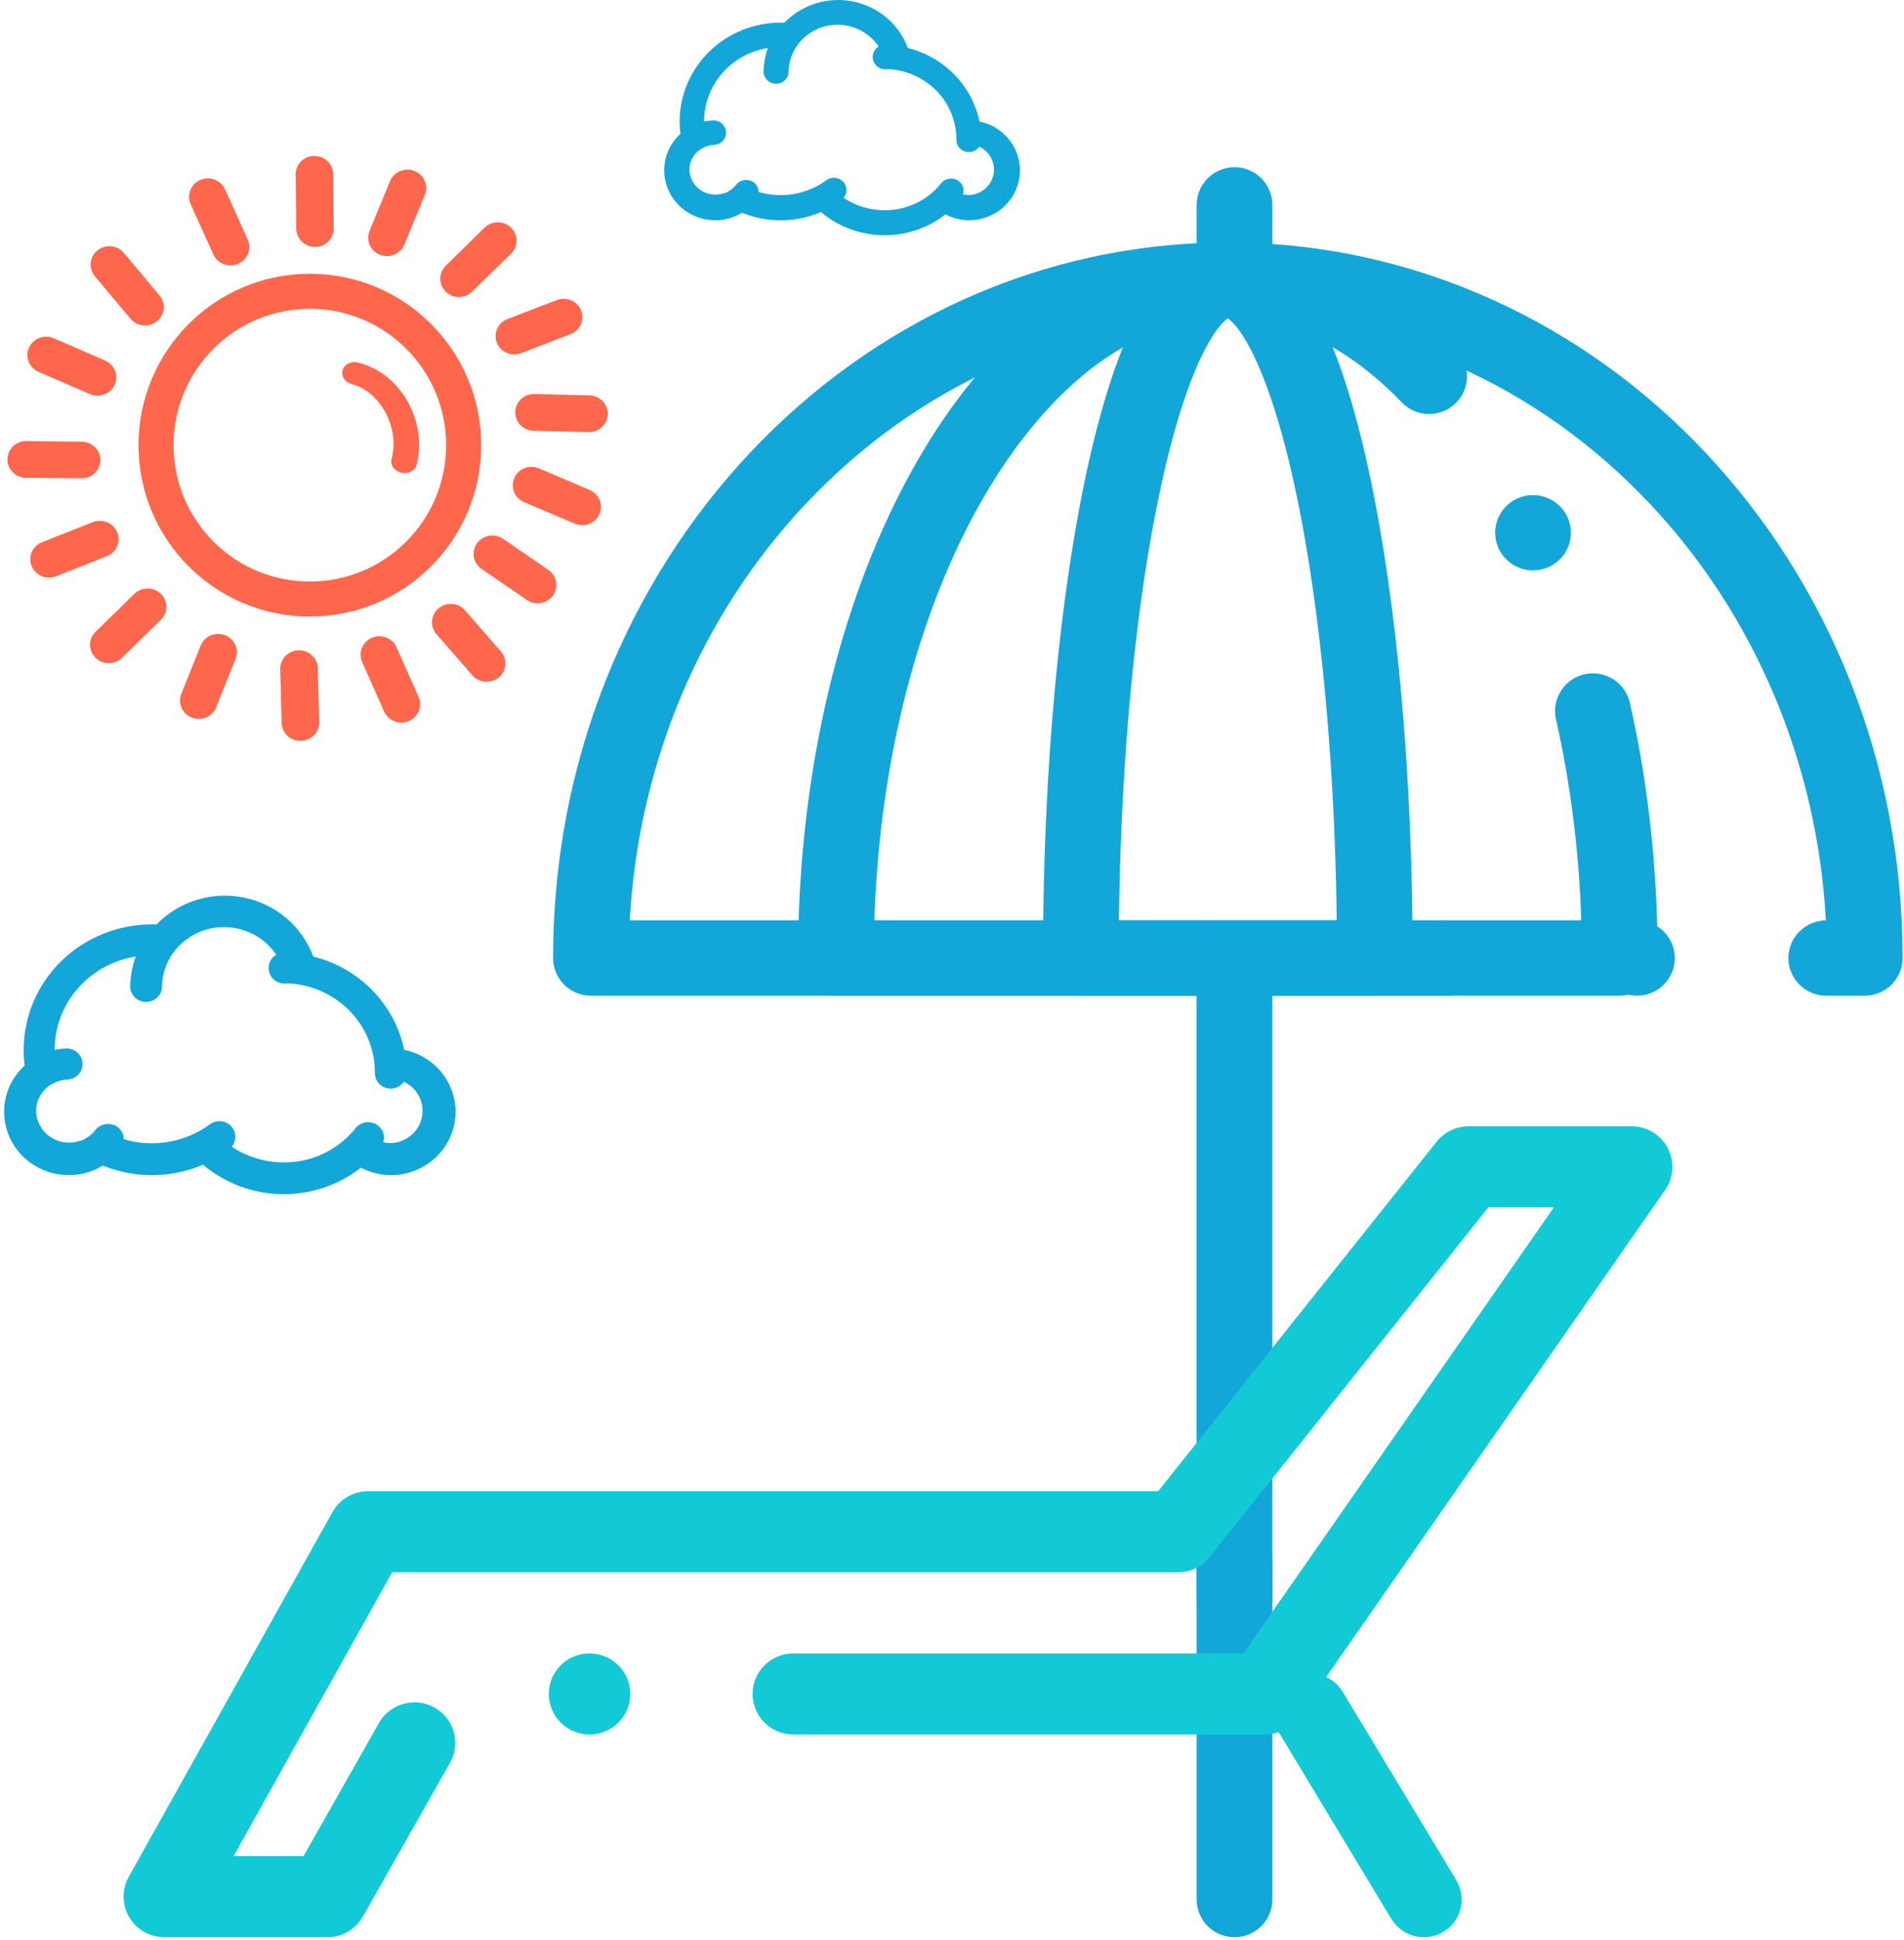 <svg width="163" height="166" viewBox="0 0 163 166" fill="none" xmlns="http://www.w3.org/2000/svg">
<path d="M159.638 85.2H156.342C154.556 85.2 153.101 83.753 153.101 81.978C153.101 80.215 154.54 78.775 156.31 78.755C155.58 65.324 150.249 52.686 141.298 43.163C131.614 32.871 118.764 27.2 105.113 27.196C91.462 27.2 78.612 32.871 68.928 43.163C59.976 52.686 54.645 65.327 53.916 78.755H123.933C125.722 78.755 127.174 80.202 127.174 81.978C127.174 83.753 125.722 85.2 123.933 85.2H50.587C49.735 85.2 48.902 84.855 48.296 84.256C47.693 83.656 47.35 82.825 47.35 81.978C47.35 73.741 48.866 65.746 51.858 58.215C53.3 54.593 55.083 51.097 57.16 47.826C59.218 44.585 61.584 41.536 64.189 38.762C66.795 35.99 69.667 33.467 72.726 31.27C75.815 29.049 79.121 27.142 82.549 25.598C86.046 24.026 89.702 22.817 93.423 22.005C97.241 21.174 101.172 20.752 105.1 20.752H105.126C109.054 20.752 112.985 21.174 116.803 22.005C120.523 22.817 124.179 24.026 127.676 25.598C131.105 27.142 134.411 29.049 137.5 31.27C140.559 33.467 143.431 35.987 146.036 38.762C148.642 41.536 151.005 44.585 153.066 47.826C155.143 51.097 156.926 54.593 158.365 58.215C161.359 65.746 162.876 73.741 162.876 81.978C162.876 82.825 162.533 83.656 161.93 84.256C161.323 84.855 160.491 85.2 159.638 85.2ZM140.137 85.2C138.352 85.2 136.896 83.753 136.896 81.978C136.896 80.202 138.352 78.755 140.137 78.755C141.927 78.755 143.378 80.202 143.378 81.978C143.378 83.753 141.927 85.2 140.137 85.2Z" fill="#13A6D9"/>
<path d="M138.666 85.2H71.559C70.707 85.2 69.871 84.855 69.268 84.256C68.665 83.656 68.318 82.825 68.318 81.978C68.322 69.961 70.38 58.344 74.269 48.381C76.181 43.499 78.485 39.123 81.11 35.375C83.81 31.524 86.844 28.35 90.133 25.936C92.395 24.277 94.794 22.991 97.256 22.121C99.82 21.212 102.458 20.752 105.093 20.752H105.122C108.697 20.752 112.233 21.586 115.626 23.236C118.845 24.796 121.891 27.061 124.688 29.971C125.268 30.573 125.589 31.36 125.589 32.194C125.592 33.084 125.239 33.912 124.59 34.527C123.984 35.108 123.191 35.426 122.351 35.426C121.457 35.426 120.627 35.072 120.011 34.434C115.364 29.636 110.353 27.2 105.113 27.196C101.295 27.203 97.545 28.524 93.97 31.128C90.392 33.741 87.012 37.698 84.196 42.571C78.615 52.196 75.296 65.047 74.852 78.755H135.373C135.179 72.826 134.449 67.038 133.205 61.547C133.017 60.71 133.166 59.846 133.63 59.118C134.09 58.389 134.813 57.887 135.656 57.697C136.605 57.484 137.62 57.716 138.378 58.312C138.958 58.77 139.366 59.414 139.532 60.133C141.107 67.097 141.908 74.447 141.908 81.978C141.908 82.825 141.561 83.656 140.958 84.256C140.355 84.855 139.519 85.2 138.666 85.2ZM131.244 48.809C129.987 48.809 128.83 48.075 128.302 46.94C128.302 46.94 128.302 46.94 128.298 46.937C127.939 46.157 127.9 45.284 128.198 44.478C128.496 43.669 129.092 43.025 129.877 42.661C130.308 42.464 130.768 42.361 131.238 42.361C132.495 42.361 133.652 43.096 134.18 44.23C134.547 45.01 134.582 45.886 134.284 46.692C133.986 47.501 133.39 48.145 132.605 48.51C132.175 48.706 131.714 48.809 131.244 48.809Z" fill="#13A6D9"/>
<path d="M117.693 85.2H92.53C91.674 85.2 90.841 84.855 90.239 84.256C89.633 83.656 89.289 82.825 89.289 81.978C89.289 71.704 89.872 61.586 90.981 52.708C92.086 43.879 93.616 36.674 95.531 31.292C97.042 27.154 98.481 24.619 100.344 22.814C101.735 21.483 103.426 20.752 105.102 20.752H105.118C106.797 20.752 108.489 21.483 109.879 22.814C110.981 23.864 111.94 25.215 112.896 27.067C114.54 30.29 115.94 34.611 117.178 40.283C119.599 51.458 120.931 66.265 120.934 81.978C120.934 82.825 120.587 83.656 119.984 84.256C119.382 84.855 118.549 85.2 117.693 85.2ZM95.787 78.755H114.436C114.231 61.367 112.274 45.123 109.195 35.294C108.242 32.204 107.105 29.639 106.068 28.25C105.692 27.728 105.329 27.387 105.112 27.241C105.047 27.287 104.94 27.364 104.807 27.49C104.299 27.96 103.66 28.895 103.102 29.997C101.764 32.584 100.445 36.719 99.382 41.642C97.233 51.535 95.956 64.715 95.787 78.755Z" fill="#13A6D9"/>
<path d="M105.683 165.761C103.897 165.761 102.445 164.314 102.445 162.538V133.536C102.445 131.761 103.897 130.314 105.683 130.314C107.472 130.314 108.924 131.761 108.924 133.536V162.538C108.924 164.314 107.472 165.761 105.683 165.761Z" fill="#13A6D9"/>
<path d="M105.686 139.981C103.897 139.981 102.441 138.534 102.441 136.759V81.978C102.441 80.202 103.897 78.755 105.686 78.755C107.472 78.755 108.923 80.202 108.923 81.978V136.759C108.923 138.534 107.471 139.981 105.686 139.981Z" fill="#13A6D9"/>
<path d="M105.686 27.197C103.897 27.197 102.445 25.75 102.445 23.974V17.529C102.445 15.754 103.897 14.307 105.686 14.307C107.472 14.307 108.924 15.754 108.924 17.529V23.974C108.924 25.75 107.472 27.197 105.686 27.197Z" fill="#13A6D9"/>
<path d="M28.023 165.761H14.065C12.837 165.761 11.686 165.105 11.061 164.05C10.436 162.996 10.419 161.677 11.016 160.605L28.462 129.381C29.076 128.281 30.245 127.597 31.512 127.597H99.149L122.992 97.688C123.648 96.866 124.67 96.373 125.727 96.373H139.681C140.986 96.373 142.169 97.084 142.773 98.232C143.376 99.377 143.292 100.751 142.553 101.816L111.149 146.918C110.496 147.855 109.422 148.414 108.28 148.414H67.916C65.99 148.414 64.427 146.856 64.427 144.944C64.427 143.033 65.99 141.475 67.916 141.475H106.449L133.023 103.312H127.413L103.57 133.221C102.904 134.057 101.906 134.536 100.834 134.536H33.567L19.997 158.822H25.985L32.444 147.428C33.061 146.339 34.227 145.662 35.486 145.662C36.083 145.662 36.673 145.818 37.196 146.11C38.009 146.564 38.595 147.307 38.843 148.199C39.094 149.094 38.979 150.027 38.522 150.835L31.065 163.995C30.448 165.084 29.282 165.761 28.023 165.761ZM50.469 148.414C48.543 148.414 46.98 146.856 46.98 144.945C46.98 143.033 48.543 141.475 50.469 141.475C52.392 141.475 53.959 143.033 53.959 144.945C53.959 146.856 52.392 148.414 50.469 148.414Z" fill="#12CAD6"/>
<path d="M121.893 165.761C120.759 165.761 119.696 165.161 119.112 164.198L109.389 148.085C108.469 146.562 108.968 144.576 110.501 143.661C111.004 143.362 111.581 143.204 112.164 143.204C113.318 143.204 114.355 143.787 114.948 144.767L124.671 160.879C125.588 162.403 125.092 164.388 123.559 165.3C123.053 165.603 122.48 165.761 121.893 165.761Z" fill="#12CAD6"/>
<path d="M39.273 25.421C39.697 25.421 40.104 25.258 40.405 24.965L43.69 21.758C43.852 21.615 43.982 21.442 44.073 21.248C44.164 21.055 44.214 20.846 44.219 20.633C44.225 20.42 44.187 20.208 44.106 20.01C44.026 19.812 43.905 19.632 43.752 19.482C43.598 19.331 43.415 19.212 43.213 19.133C43.011 19.053 42.794 19.015 42.577 19.02C42.359 19.024 42.145 19.072 41.947 19.161C41.749 19.249 41.572 19.376 41.425 19.534L38.165 22.733C37.939 22.952 37.784 23.232 37.721 23.538C37.658 23.843 37.689 24.16 37.811 24.448C37.932 24.736 38.138 24.983 38.403 25.156C38.667 25.329 38.979 25.421 39.297 25.421H39.273Z" fill="#FE674C"/>
<path d="M26.963 21.131C27.389 21.131 27.797 20.965 28.099 20.67C28.4 20.375 28.569 19.975 28.569 19.558L28.521 14.913C28.521 14.496 28.352 14.096 28.05 13.801C27.749 13.506 27.341 13.341 26.915 13.341V13.341C26.489 13.341 26.08 13.506 25.779 13.801C25.478 14.096 25.309 14.496 25.309 14.913L25.365 19.558C25.365 19.974 25.533 20.373 25.832 20.667C26.132 20.962 26.538 21.128 26.963 21.131Z" fill="#FE674C"/>
<path d="M44.109 35.285C44.109 35.695 44.273 36.089 44.566 36.383C44.858 36.677 45.256 36.847 45.675 36.857L50.381 36.975H50.422C50.848 36.975 51.256 36.809 51.557 36.514C51.858 36.22 52.028 35.82 52.028 35.403C52.028 34.986 51.858 34.586 51.557 34.291C51.256 33.996 50.848 33.831 50.422 33.831L45.715 33.713C45.29 33.713 44.881 33.878 44.58 34.173C44.279 34.468 44.109 34.868 44.109 35.285Z" fill="#FE674C"/>
<path d="M32.529 21.8C32.924 21.955 33.366 21.95 33.758 21.787C34.149 21.623 34.458 21.314 34.617 20.927L36.368 16.675C36.447 16.483 36.487 16.279 36.485 16.072C36.483 15.866 36.44 15.662 36.358 15.471C36.275 15.281 36.155 15.109 36.005 14.964C35.854 14.819 35.676 14.705 35.481 14.627C35.285 14.55 35.076 14.511 34.865 14.513C34.654 14.515 34.445 14.557 34.251 14.638C34.056 14.718 33.88 14.836 33.732 14.983C33.584 15.13 33.468 15.305 33.389 15.496L31.638 19.748C31.558 19.94 31.518 20.146 31.52 20.353C31.521 20.56 31.565 20.765 31.648 20.956C31.73 21.146 31.851 21.319 32.002 21.464C32.154 21.609 32.333 21.723 32.529 21.8Z" fill="#FE674C"/>
<path d="M42.533 29.331C42.688 29.719 42.995 30.03 43.385 30.196C43.775 30.363 44.216 30.371 44.613 30.219L48.941 28.553C49.308 28.381 49.595 28.079 49.744 27.709C49.892 27.338 49.892 26.926 49.742 26.555C49.592 26.185 49.304 25.884 48.936 25.714C48.569 25.543 48.148 25.516 47.761 25.637L43.432 27.303C43.04 27.457 42.725 27.757 42.557 28.136C42.388 28.516 42.38 28.945 42.533 29.331Z" fill="#FE674C"/>
<path d="M49.221 44.818C49.611 44.977 50.048 44.979 50.44 44.825C50.831 44.67 51.145 44.371 51.313 43.992C51.481 43.612 51.489 43.184 51.337 42.799C51.184 42.413 50.883 42.102 50.498 41.933L46.121 40.07C45.731 39.911 45.293 39.908 44.902 40.063C44.51 40.217 44.197 40.517 44.029 40.896C43.861 41.275 43.852 41.704 44.005 42.089C44.158 42.474 44.459 42.785 44.844 42.955L49.221 44.818Z" fill="#FE674C"/>
<path d="M40.453 57.802C40.731 58.112 41.124 58.302 41.545 58.331C41.966 58.36 42.382 58.226 42.703 57.957C43.023 57.688 43.223 57.307 43.259 56.895C43.294 56.483 43.163 56.074 42.892 55.757L39.793 52.204C39.514 51.894 39.121 51.704 38.7 51.675C38.279 51.646 37.863 51.78 37.542 52.049C37.222 52.318 37.022 52.699 36.987 53.111C36.951 53.523 37.083 53.932 37.353 54.249L40.453 57.802Z" fill="#FE674C"/>
<path d="M45.12 51.352C45.47 51.584 45.898 51.672 46.313 51.597C46.729 51.522 47.097 51.29 47.339 50.951C47.58 50.612 47.676 50.194 47.605 49.786C47.534 49.379 47.302 49.016 46.959 48.774L43.05 46.095C42.7 45.863 42.272 45.775 41.856 45.85C41.441 45.925 41.073 46.157 40.831 46.496C40.59 46.835 40.494 47.253 40.565 47.66C40.636 48.068 40.868 48.431 41.211 48.672L45.12 51.352Z" fill="#FE674C"/>
<path d="M18.265 21.772C18.35 21.961 18.473 22.132 18.625 22.274C18.778 22.417 18.958 22.528 19.155 22.603C19.352 22.677 19.562 22.713 19.773 22.708C19.984 22.703 20.192 22.658 20.385 22.574C20.578 22.49 20.752 22.37 20.898 22.221C21.043 22.071 21.157 21.895 21.234 21.702C21.31 21.51 21.346 21.304 21.341 21.098C21.336 20.891 21.29 20.688 21.204 20.499L19.261 16.199C19.175 16.01 19.052 15.84 18.9 15.697C18.747 15.555 18.567 15.443 18.37 15.368C18.173 15.294 17.963 15.258 17.752 15.263C17.541 15.268 17.333 15.314 17.14 15.397C16.947 15.481 16.773 15.601 16.627 15.751C16.482 15.9 16.368 16.076 16.292 16.269C16.215 16.462 16.179 16.667 16.184 16.873C16.189 17.08 16.236 17.284 16.321 17.473L18.265 21.772Z" fill="#FE674C"/>
<path d="M11.167 27.273C11.301 27.432 11.466 27.565 11.652 27.662C11.838 27.759 12.042 27.82 12.252 27.84C12.462 27.86 12.674 27.84 12.876 27.78C13.078 27.72 13.266 27.622 13.429 27.491C13.592 27.36 13.728 27.198 13.827 27.016C13.927 26.834 13.989 26.634 14.009 26.429C14.03 26.223 14.009 26.016 13.948 25.818C13.886 25.62 13.786 25.436 13.652 25.277L10.605 21.642C10.472 21.482 10.307 21.349 10.121 21.252C9.934 21.155 9.731 21.094 9.521 21.074C9.31 21.054 9.098 21.074 8.896 21.134C8.694 21.194 8.507 21.292 8.343 21.424C8.18 21.555 8.045 21.716 7.946 21.898C7.846 22.08 7.784 22.28 7.764 22.485C7.743 22.691 7.764 22.898 7.825 23.096C7.886 23.294 7.987 23.478 8.121 23.637L11.167 27.273Z" fill="#FE674C"/>
<path d="M14.248 51.903C14.248 52.319 14.081 52.717 13.782 53.012L10.505 56.227C10.36 56.385 10.182 56.512 9.985 56.602C9.787 56.691 9.573 56.739 9.356 56.745C9.138 56.751 8.922 56.713 8.72 56.634C8.517 56.555 8.334 56.437 8.179 56.287C8.025 56.137 7.904 55.957 7.823 55.76C7.742 55.562 7.702 55.35 7.707 55.137C7.712 54.925 7.762 54.715 7.852 54.521C7.942 54.327 8.072 54.153 8.233 54.01L11.501 50.819C11.725 50.597 12.012 50.446 12.324 50.385C12.636 50.323 12.96 50.353 13.254 50.472C13.548 50.591 13.8 50.793 13.977 51.052C14.154 51.311 14.248 51.615 14.248 51.927V51.903Z" fill="#FE674C"/>
<path d="M8.593 39.358C8.593 39.775 8.424 40.175 8.123 40.47C7.822 40.765 7.413 40.93 6.987 40.93L2.241 40.883C1.815 40.883 1.406 40.718 1.105 40.423C0.804 40.128 0.635 39.728 0.635 39.311V39.311C0.635 38.894 0.804 38.494 1.105 38.199C1.406 37.904 1.815 37.739 2.241 37.739L6.987 37.794C7.412 37.794 7.819 37.958 8.12 38.251C8.421 38.544 8.591 38.942 8.593 39.358Z" fill="#FE674C"/>
<path d="M25.596 55.645C26.016 55.645 26.418 55.805 26.718 56.091C27.018 56.378 27.192 56.767 27.203 57.178L27.323 61.784V61.823C27.323 62.24 27.154 62.64 26.853 62.935C26.552 63.23 26.143 63.395 25.717 63.395C25.291 63.395 24.882 63.23 24.581 62.935C24.28 62.64 24.111 62.24 24.111 61.823L23.99 57.217C23.99 56.8 24.16 56.4 24.461 56.105C24.762 55.81 25.171 55.645 25.596 55.645Z" fill="#FE674C"/>
<path d="M10.037 45.552C10.196 45.939 10.191 46.371 10.024 46.754C9.856 47.138 9.541 47.44 9.146 47.596L4.801 49.309C4.605 49.387 4.396 49.425 4.185 49.424C3.974 49.422 3.765 49.38 3.571 49.299C3.377 49.218 3.201 49.101 3.053 48.954C2.905 48.806 2.788 48.632 2.709 48.441C2.63 48.249 2.59 48.044 2.592 47.838C2.594 47.631 2.637 47.427 2.719 47.237C2.802 47.047 2.922 46.874 3.072 46.73C3.223 46.585 3.401 46.47 3.596 46.393L7.941 44.679C8.137 44.601 8.347 44.562 8.559 44.564C8.77 44.565 8.98 44.608 9.174 44.689C9.369 44.77 9.546 44.888 9.694 45.036C9.842 45.184 9.959 45.359 10.037 45.552Z" fill="#FE674C"/>
<path d="M19.257 54.348C19.653 54.501 19.971 54.801 20.141 55.182C20.311 55.564 20.319 55.996 20.164 56.384L18.462 60.621C18.286 60.981 17.978 61.261 17.599 61.407C17.22 61.552 16.799 61.552 16.421 61.405C16.042 61.258 15.735 60.976 15.561 60.616C15.387 60.256 15.358 59.845 15.482 59.466L17.185 55.228C17.342 54.844 17.648 54.536 18.036 54.371C18.424 54.207 18.863 54.198 19.257 54.348Z" fill="#FE674C"/>
<path d="M35.842 59.654C36.004 60.035 36.007 60.464 35.849 60.847C35.691 61.23 35.385 61.537 34.998 61.701C34.61 61.865 34.172 61.874 33.779 61.724C33.385 61.575 33.068 61.28 32.894 60.903L30.991 56.62C30.828 56.238 30.826 55.809 30.984 55.426C31.142 55.043 31.448 54.736 31.835 54.572C32.222 54.408 32.66 54.399 33.054 54.549C33.447 54.698 33.765 54.993 33.938 55.37L35.842 59.654Z" fill="#FE674C"/>
<path d="M8.994 30.845C9.187 30.928 9.362 31.049 9.507 31.198C9.653 31.348 9.767 31.524 9.843 31.716C9.919 31.909 9.956 32.115 9.95 32.321C9.945 32.528 9.899 32.731 9.813 32.92C9.728 33.109 9.605 33.28 9.453 33.422C9.3 33.565 9.12 33.676 8.923 33.751C8.726 33.825 8.516 33.861 8.305 33.856C8.094 33.851 7.886 33.806 7.693 33.722L3.3 31.82C3.107 31.736 2.933 31.616 2.788 31.466C2.642 31.317 2.528 31.141 2.452 30.948C2.376 30.755 2.339 30.55 2.344 30.343C2.349 30.137 2.396 29.933 2.481 29.744C2.567 29.555 2.689 29.385 2.842 29.242C2.995 29.1 3.175 28.988 3.372 28.914C3.569 28.839 3.778 28.803 3.989 28.808C4.2 28.813 4.408 28.859 4.601 28.942L8.994 30.845Z" fill="#FE674C"/>
<path d="M39.693 38.091C39.693 45.364 33.798 51.259 26.525 51.259C19.253 51.259 13.357 45.364 13.357 38.091C13.357 30.819 19.253 24.924 26.525 24.924C33.798 24.924 39.693 30.819 39.693 38.091Z" stroke="#FE674C" stroke-width="3"/>
<path d="M34.334 40.446C34.363 40.453 34.392 40.459 34.42 40.464C34.693 40.511 34.972 40.467 35.201 40.34C35.431 40.214 35.594 40.014 35.659 39.781C36.576 36.479 34.633 32.032 30.661 31.022C30.521 30.986 30.376 30.975 30.233 30.988C30.09 31.002 29.953 31.041 29.83 31.101C29.58 31.224 29.4 31.431 29.329 31.677C29.259 31.923 29.303 32.187 29.453 32.412C29.603 32.636 29.846 32.803 30.128 32.875C32.564 33.495 34.245 36.654 33.524 39.253C33.456 39.499 33.503 39.763 33.654 39.987C33.806 40.211 34.051 40.376 34.334 40.446Z" fill="#FE674C"/>
<path d="M83.856 10.405C83.541 8.896 82.798 7.505 81.712 6.391C80.626 5.277 79.241 4.485 77.716 4.106C77.351 3.109 76.731 2.221 75.915 1.525C75.099 0.829 74.114 0.35 73.055 0.132C71.996 -0.085 70.897 -0.034 69.864 0.283C68.831 0.599 67.898 1.169 67.154 1.938H66.816C64.528 1.942 62.334 2.834 60.716 4.418C59.098 6.002 58.187 8.149 58.182 10.389C58.179 10.746 58.202 11.102 58.25 11.456C57.811 11.854 57.461 12.337 57.222 12.874C56.983 13.411 56.861 13.991 56.863 14.577C56.865 15.709 57.326 16.794 58.144 17.594C58.962 18.395 60.07 18.845 61.227 18.848C62.038 18.849 62.832 18.625 63.518 18.202C64.592 18.638 65.745 18.858 66.907 18.848C68.069 18.838 69.218 18.599 70.283 18.144C71.756 19.391 73.628 20.093 75.574 20.129C77.52 20.166 79.418 19.534 80.938 18.343C81.564 18.674 82.264 18.847 82.976 18.848C84.05 18.842 85.084 18.45 85.881 17.744C86.677 17.04 87.18 16.072 87.293 15.026C87.406 13.981 87.122 12.932 86.494 12.079C85.865 11.226 84.938 10.63 83.889 10.405H83.856ZM82.486 16.199C82.47 16.061 82.425 15.928 82.356 15.807C82.286 15.686 82.192 15.58 82.08 15.495C81.853 15.325 81.566 15.249 81.283 15.285C80.999 15.321 80.742 15.465 80.566 15.686C80.54 15.728 80.508 15.767 80.473 15.802C80.22 16.105 79.937 16.382 79.627 16.629C78.529 17.517 77.145 17.998 75.721 17.987C74.471 17.988 73.251 17.619 72.22 16.927C72.386 16.73 72.473 16.481 72.465 16.226C72.457 15.971 72.354 15.727 72.176 15.541C71.998 15.354 71.756 15.238 71.497 15.213C71.237 15.187 70.977 15.256 70.765 15.404C70.647 15.495 70.52 15.578 70.376 15.669C70.029 15.896 69.658 16.084 69.269 16.232C67.89 16.778 66.362 16.845 64.939 16.422C64.937 16.262 64.898 16.104 64.825 15.961C64.752 15.818 64.646 15.692 64.516 15.595C64.397 15.512 64.262 15.453 64.119 15.421C63.976 15.39 63.828 15.387 63.684 15.412C63.539 15.438 63.402 15.491 63.279 15.569C63.156 15.648 63.051 15.749 62.969 15.868C62.729 16.154 62.421 16.379 62.072 16.522H61.996C61.755 16.609 61.501 16.653 61.244 16.654C60.654 16.654 60.088 16.425 59.671 16.017C59.254 15.608 59.02 15.055 59.02 14.477C59.029 14.066 59.161 13.666 59.4 13.327C59.63 12.998 59.953 12.742 60.33 12.59C60.596 12.47 60.884 12.405 61.176 12.4C61.443 12.377 61.692 12.256 61.873 12.062C62.054 11.869 62.155 11.616 62.155 11.353C62.155 11.09 62.054 10.837 61.873 10.643C61.692 10.45 61.443 10.329 61.176 10.306C60.872 10.307 60.569 10.338 60.271 10.397C60.271 8.883 60.822 7.419 61.825 6.266C62.827 5.114 64.216 4.348 65.742 4.106C65.497 4.781 65.371 5.492 65.37 6.209C65.394 6.47 65.517 6.714 65.715 6.891C65.913 7.068 66.172 7.167 66.44 7.167C66.708 7.167 66.967 7.068 67.165 6.891C67.363 6.714 67.486 6.47 67.51 6.209C67.509 5.6 67.647 4.998 67.915 4.448C68.183 3.898 68.573 3.414 69.057 3.03L69.176 2.948C69.902 2.401 70.796 2.109 71.712 2.12C72.409 2.123 73.094 2.295 73.706 2.62C74.318 2.945 74.839 3.413 75.222 3.982C75.028 4.098 74.876 4.272 74.79 4.477C74.703 4.683 74.685 4.91 74.739 5.127C74.792 5.343 74.914 5.537 75.088 5.681C75.261 5.825 75.477 5.911 75.704 5.927C75.892 5.915 76.082 5.915 76.27 5.927C76.701 5.968 77.126 6.051 77.539 6.176C78.802 6.556 79.906 7.326 80.688 8.369C81.469 9.413 81.886 10.676 81.877 11.97C81.876 12.194 81.949 12.412 82.086 12.593C82.222 12.773 82.414 12.905 82.633 12.97C82.853 13.036 83.088 13.03 83.303 12.954C83.519 12.878 83.704 12.736 83.83 12.549C84.279 12.759 84.643 13.112 84.863 13.549C85.083 13.986 85.147 14.482 85.045 14.959C84.943 15.436 84.68 15.865 84.299 16.179C83.918 16.492 83.44 16.671 82.942 16.687C82.772 16.685 82.602 16.665 82.435 16.629C82.48 16.499 82.497 16.361 82.486 16.224V16.199Z" fill="#13A6D9"/>
<path d="M34.604 89.841C34.205 87.926 33.262 86.161 31.884 84.747C30.506 83.333 28.749 82.328 26.814 81.848C26.35 80.583 25.563 79.455 24.527 78.572C23.492 77.689 22.242 77.081 20.898 76.805C19.554 76.529 18.16 76.594 16.849 76.996C15.539 77.397 14.355 78.12 13.411 79.096H12.982C10.078 79.102 7.294 80.233 5.241 82.243C3.187 84.253 2.031 86.978 2.026 89.82C2.021 90.273 2.05 90.726 2.111 91.175C1.554 91.68 1.11 92.292 0.807 92.974C0.504 93.656 0.349 94.391 0.352 95.135C0.354 96.571 0.939 97.948 1.976 98.964C3.014 99.98 4.421 100.551 5.889 100.554C6.918 100.556 7.926 100.272 8.797 99.735C10.159 100.288 11.622 100.567 13.097 100.555C14.572 100.542 16.029 100.238 17.381 99.662C19.25 101.243 21.625 102.135 24.095 102.181C26.565 102.227 28.973 101.425 30.902 99.914C31.696 100.334 32.585 100.554 33.488 100.554C34.851 100.548 36.163 100.049 37.174 99.154C38.185 98.26 38.823 97.032 38.966 95.705C39.11 94.379 38.749 93.047 37.952 91.965C37.155 90.883 35.978 90.127 34.647 89.841H34.604ZM32.866 97.193C32.845 97.018 32.789 96.849 32.701 96.696C32.612 96.542 32.493 96.408 32.351 96.3C32.063 96.084 31.699 95.988 31.339 96.034C30.98 96.079 30.652 96.262 30.43 96.542C30.396 96.595 30.357 96.645 30.312 96.689C29.991 97.073 29.631 97.425 29.239 97.739C27.844 98.866 26.089 99.476 24.281 99.462C22.695 99.464 21.147 98.995 19.839 98.118C20.049 97.868 20.16 97.551 20.149 97.227C20.139 96.904 20.009 96.595 19.783 96.358C19.557 96.121 19.25 95.973 18.921 95.941C18.592 95.91 18.262 95.996 17.993 96.185C17.843 96.3 17.682 96.406 17.499 96.521C17.059 96.808 16.587 97.048 16.094 97.235C14.344 97.928 12.405 98.014 10.599 97.477C10.597 97.273 10.547 97.073 10.454 96.891C10.362 96.709 10.228 96.55 10.063 96.427C9.911 96.321 9.74 96.246 9.559 96.207C9.377 96.167 9.189 96.163 9.007 96.195C8.824 96.228 8.649 96.295 8.493 96.394C8.337 96.494 8.203 96.623 8.099 96.773C7.795 97.136 7.404 97.421 6.962 97.603H6.865C6.559 97.713 6.236 97.77 5.91 97.771C5.162 97.771 4.444 97.48 3.915 96.962C3.385 96.444 3.088 95.741 3.088 95.009C3.099 94.486 3.267 93.978 3.571 93.549C3.863 93.131 4.273 92.806 4.751 92.614C5.088 92.461 5.453 92.379 5.824 92.372C6.163 92.343 6.479 92.19 6.709 91.944C6.939 91.698 7.066 91.377 7.066 91.044C7.066 90.71 6.939 90.389 6.709 90.143C6.479 89.897 6.163 89.745 5.824 89.715C5.439 89.716 5.054 89.755 4.676 89.831C4.676 87.91 5.375 86.052 6.647 84.589C7.919 83.127 9.682 82.155 11.619 81.848C11.307 82.704 11.147 83.607 11.147 84.516C11.177 84.848 11.333 85.157 11.584 85.382C11.835 85.607 12.164 85.732 12.504 85.732C12.845 85.732 13.173 85.607 13.424 85.382C13.675 85.157 13.831 84.848 13.862 84.516C13.861 83.743 14.036 82.979 14.376 82.281C14.716 81.583 15.211 80.969 15.825 80.483L15.976 80.378C16.898 79.684 18.032 79.314 19.195 79.327C20.078 79.332 20.947 79.55 21.724 79.962C22.501 80.374 23.162 80.968 23.648 81.691C23.402 81.838 23.21 82.058 23.1 82.319C22.989 82.58 22.967 82.868 23.035 83.143C23.103 83.417 23.258 83.664 23.478 83.846C23.698 84.029 23.972 84.138 24.26 84.159C24.499 84.143 24.739 84.143 24.979 84.159C25.525 84.21 26.064 84.316 26.588 84.474C28.192 84.957 29.593 85.933 30.584 87.258C31.576 88.582 32.105 90.184 32.093 91.826C32.092 92.111 32.185 92.388 32.358 92.617C32.531 92.846 32.775 93.014 33.053 93.096C33.331 93.179 33.629 93.171 33.903 93.075C34.177 92.979 34.411 92.799 34.572 92.561C35.142 92.829 35.603 93.275 35.883 93.83C36.162 94.384 36.243 95.015 36.114 95.62C35.984 96.225 35.65 96.77 35.166 97.168C34.683 97.565 34.077 97.792 33.445 97.813C33.229 97.81 33.013 97.785 32.801 97.739C32.858 97.574 32.88 97.399 32.866 97.225V97.193Z" fill="#13A6D9"/>
</svg>
